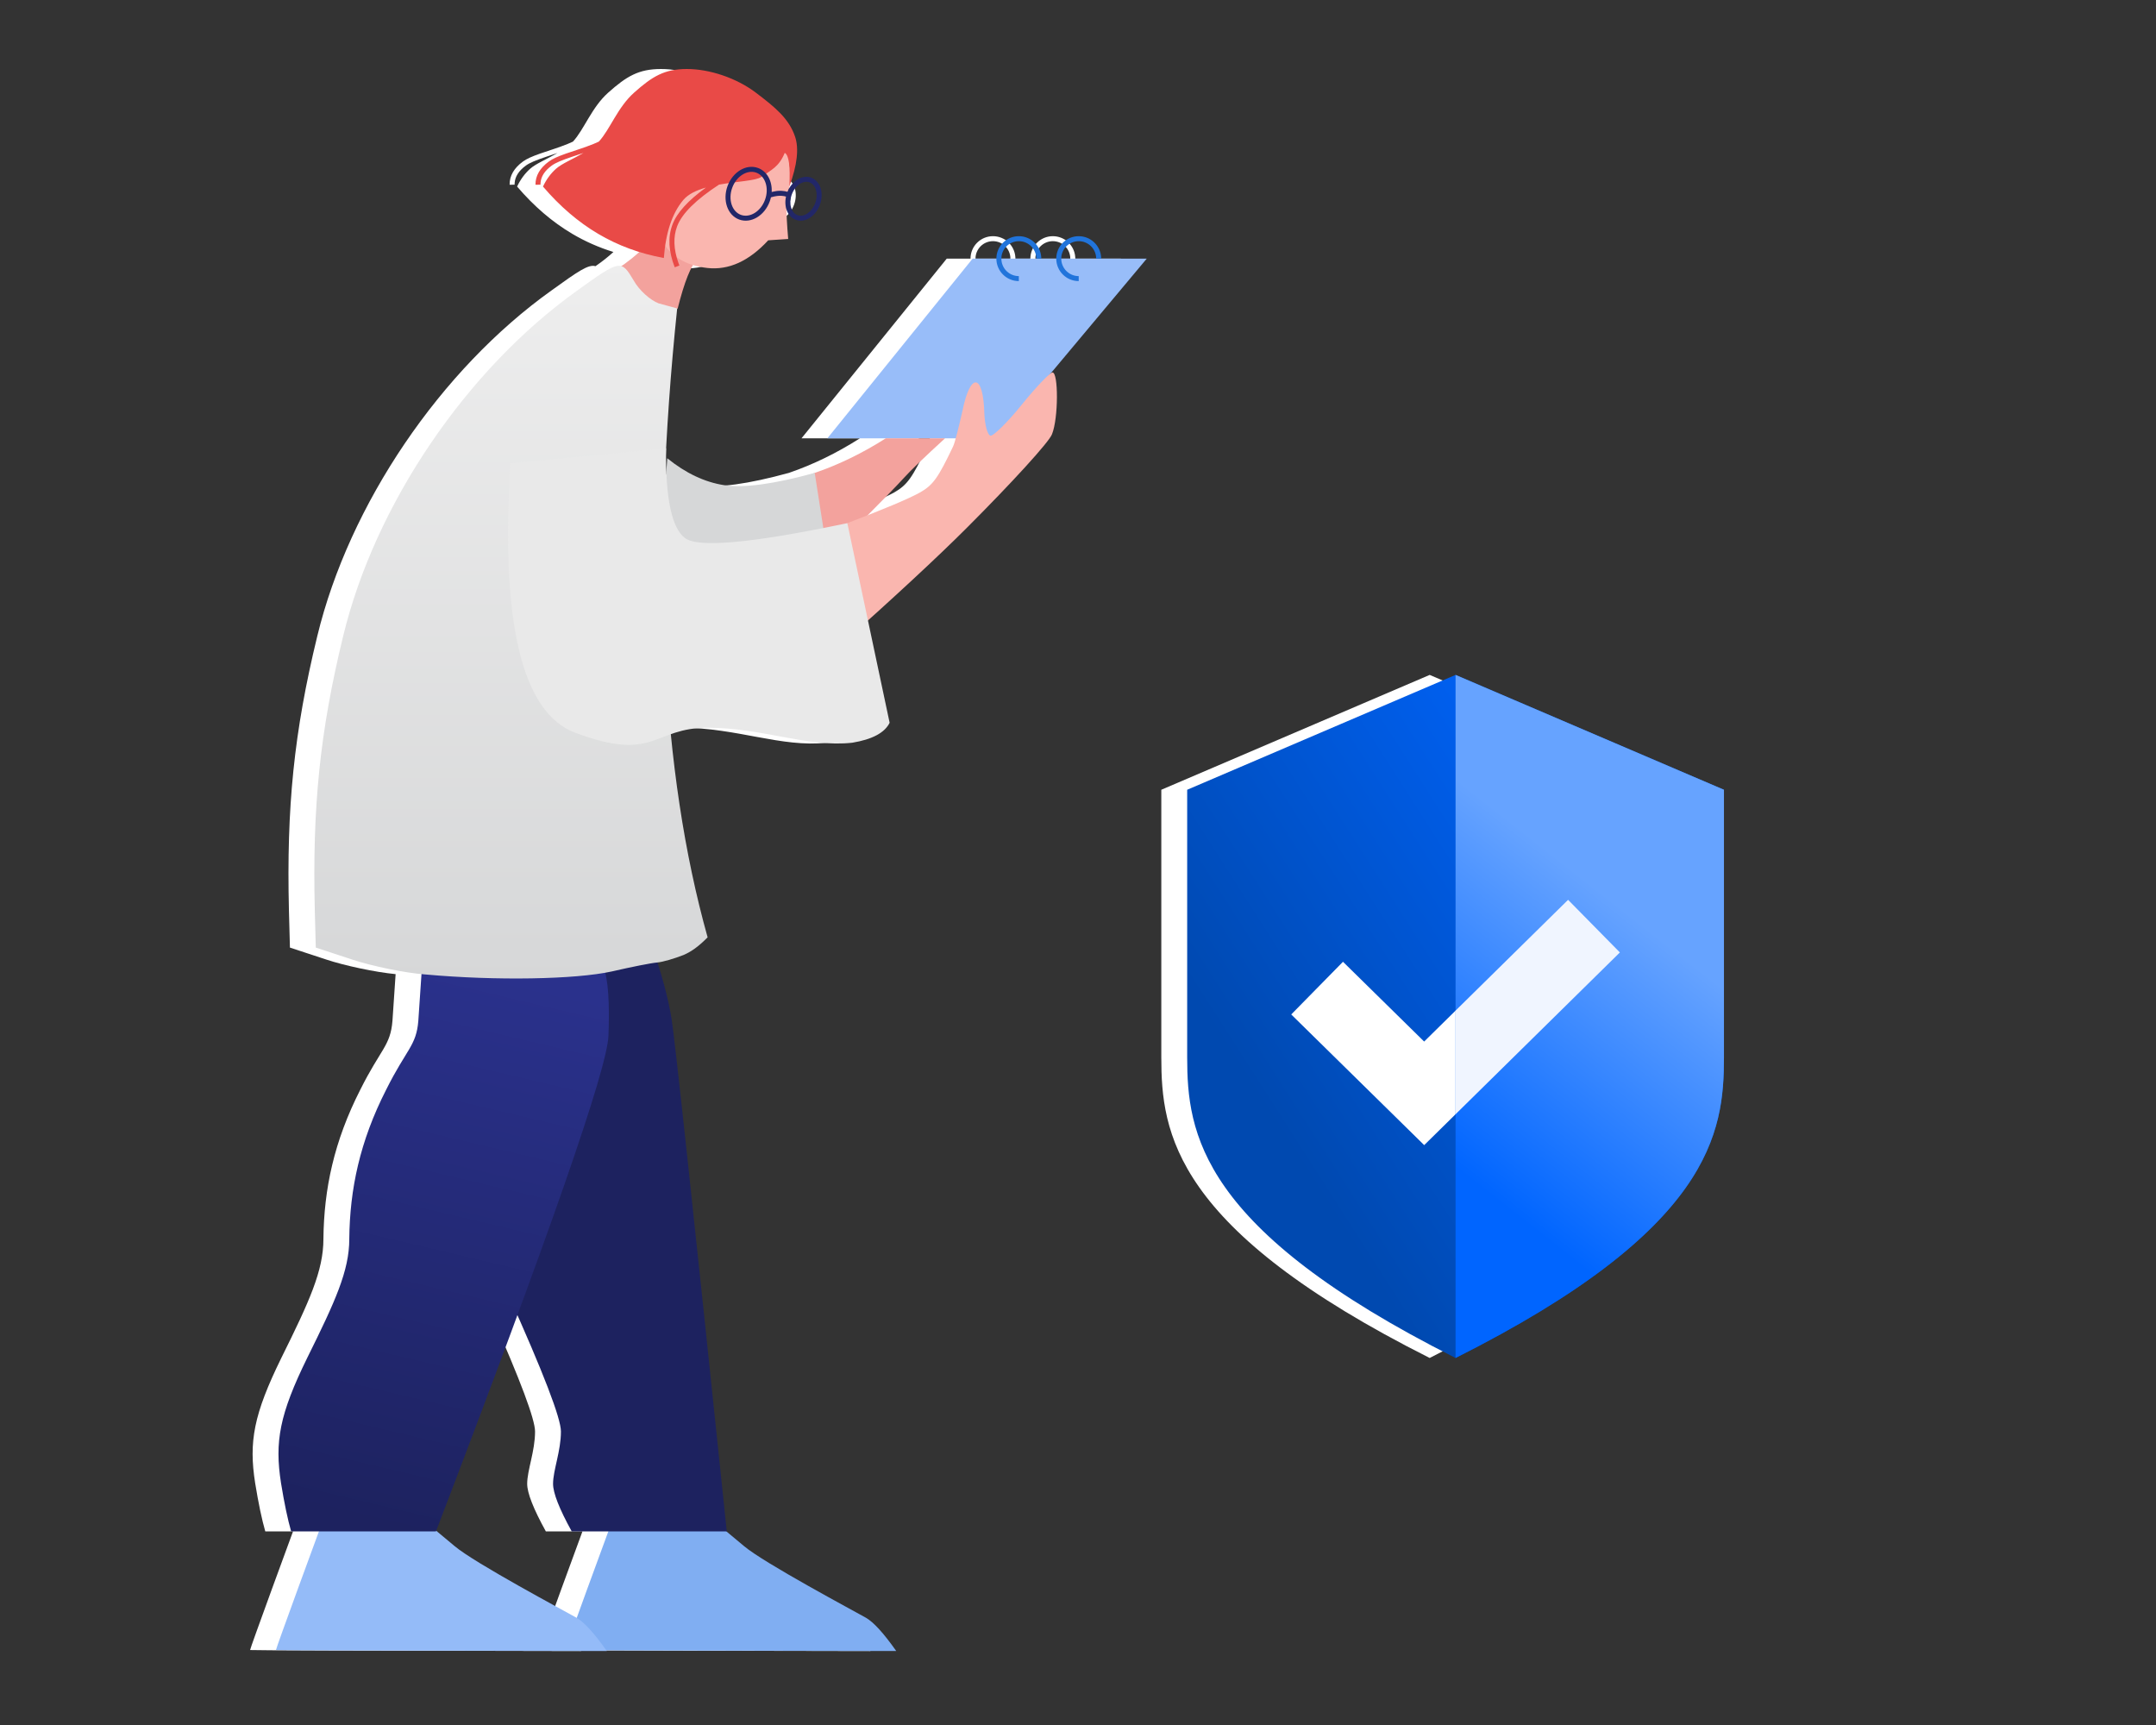 <svg xmlns="http://www.w3.org/2000/svg" xmlns:xlink="http://www.w3.org/1999/xlink" width="250" height="200" viewBox="0 0 250 200">
    <rect x="0" y="0" width="250" height="200" fill="#333333" stroke="none"/>
    <defs>
        <linearGradient id="wk7bvtp19c" x1="55.01%" x2="40.976%" y1="0%" y2="100%">
            <stop offset="0%" stop-color="#2A318C"/>
            <stop offset="100%" stop-color="#1D225F"/>
        </linearGradient>
        <linearGradient id="8ov4axd0kd" x1="50%" x2="50%" y1="0%" y2="100%">
            <stop offset="0%" stop-color="#EEE"/>
            <stop offset="100%" stop-color="#D6D7D8"/>
        </linearGradient>
        <linearGradient id="q7n20regxe" x1="23.194%" x2="88.697%" y1="74.007%" y2="20.985%">
            <stop offset="0%" stop-color="#0049B0"/>
            <stop offset="100%" stop-color="#0065FF"/>
        </linearGradient>
        <linearGradient id="zbtajkdruf" x1="37.289%" x2="59.736%" y1="83.824%" y2="11.147%">
            <stop offset="0%" stop-color="#0065FF"/>
            <stop offset="72%" stop-color="#66A3FF"/>
        </linearGradient>
        <path id="xjw5bkmqza" d="M0 0H250V200H0z"/>
    </defs>
    <g fill="none" fill-rule="evenodd">
        <mask id="8l2k9wlofb" fill="#fff">
            <use xlink:href="#xjw5bkmqza"/>
        </mask>
        <g mask="url(#8l2k9wlofb)">
            <g>
                <path fill="#FFF" fill-rule="nonzero" d="M47.646 0c2.598 0 5.717 1.017 7.994 2.74 2.276 1.722 3.845 3.02 4.55 5.097.465 1.372.252 3.282-.641 5.728l.008-.072c-.013.145-.039.269-.071.387.574-1.048 1.638-1.624 2.576-1.283 1.07.39 1.5 1.803 1.013 3.14-.487 1.337-1.723 2.144-2.794 1.754-.536-.195-.91-.646-1.09-1.216.023.975.09 2.117.203 3.427l-2.317.161c-2.223 2.412-4.574 3.48-7.055 3.207-.6-.067-1.158-.18-1.675-.339-.588 1.007-1.177 2.688-1.766 5.043l-.064.031.005-.043c-.585 5.627-1.014 11.07-1.287 16.327l.001-.108c-.013.958-.003 1.853.028 2.684l.109-1.533c2.141 1.735 4.344 2.776 6.608 3.123 2.263.348 5.76-.128 10.49-1.426 2.808-.962 5.555-2.299 8.243-4.011H63.94l16.84-20.83h2.756c0-1.439 1.165-2.604 2.604-2.604 1.378 0 2.506 1.07 2.597 2.425l.006.178h1.736c0-1.438 1.166-2.603 2.604-2.603 1.378 0 2.506 1.07 2.598 2.425l.006.178h5.284L89.832 35.292c.097-.07.17-.106.212-.106.692 0 .692 5.306-.057 7.152-.289.865-4.73 5.71-9.864 10.844-2.78 2.78-6.605 6.366-11.477 10.759l2.511 11.858c-.568 1.157-2.01 1.928-4.324 2.314-5.208.579-10.415-1.736-16.78-1.736-1.852 0-3.142.343-4.269.744.841 8.545 2.264 16.398 4.269 23.558-1.157 1.157-1.946 1.682-2.808 2.052-1.015.394-2.305.789-3.009.86.776 2.429 1.318 4.584 1.627 6.464.38 2.322 2.518 22.156 6.411 59.5h-.044l2.037 1.697c2.308 1.962 12.796 7.547 14.132 8.307.891.506 2.067 1.794 3.526 3.864-16.575-.025-27.78-.05-33.613-.075l.053.075C12.788 183.385 0 183.346 0 183.308c0-.116 1.154-3.288 2.538-7.095l2.44-6.658H1.761c-.4-1.385-.792-3.254-1.175-5.606-.75-4.788-.18-7.96 3.05-14.536 3.23-6.518 4.866-10.072 4.866-13.764.058-5.768 1.222-11.316 4.28-17.315 2.364-4.73 3.495-5.086 3.725-7.97l.367-5.421c-2.382-.231-5.928-.988-8.045-1.693l-4.21-1.385-.116-4.326C4.214 85.6 5.08 76.89 7.79 65.757 11.482 50.47 22.096 34.84 34.959 25.668c3.055-2.203 4.272-3.049 5.093-2.807.79-.548 1.483-1.096 2.077-1.645-1.685-.52-3.275-1.222-4.77-2.105-2.311-1.366-4.444-3.194-6.398-5.483.397-.834.904-1.524 1.522-2.07.671-.592 1.935-1.108 3.169-1.822l-.065.021-1.204.401c-1.26.424-1.956.713-2.396 1.032-.829.601-1.259 1.275-1.312 2.032l-.005.191-.579.007c-.012-1.039.516-1.943 1.557-2.699.427-.31 1.013-.573 1.983-.916l1.755-.59.612-.213c.593-.213 1.063-.401 1.438-.584 1.296-1.399 2.17-3.971 4.089-5.678C43.642.855 45.048 0 47.646 0zM27.999 144.476l-.189.512c-2.603 7.055-5.679 15.219-9.228 24.493l2.126 1.771c2.307 1.962 12.795 7.547 14.132 8.307l.035.021c.364-1.006.782-2.154 1.223-3.367l2.44-6.658h-4.242c-1.444-2.617-2.166-4.456-2.166-5.517 0-1.59.913-3.77.913-6.068 0-1.393-1.68-5.89-5.044-13.494zM78.827 42.819l-1.242-.001c-2.375 2.17-3.972 3.706-4.791 4.61-.72.793-2.112 2.23-4.176 4.309 3.033-1.194 5.06-2.078 6.083-2.65 1.5-.865 2.077-1.673 3.807-5.307.082-.163.192-.506.319-.961zm7.313-22.857c-1.119 0-2.026.907-2.026 2.025h4.05c0-1.118-.906-2.025-2.024-2.025zm6.943 0c-1.119 0-2.025.907-2.025 2.025h4.05c0-1.118-.907-2.025-2.025-2.025zm-33.27-5.413c-.388 1.066-.065 2.132.666 2.398.73.266 1.664-.343 2.052-1.408.388-1.065.064-2.132-.667-2.398-.73-.266-1.664.343-2.052 1.408z" transform="translate(29 8)"/>
                <path fill="#80AEF2" fill-rule="nonzero" d="M36.56 183.308c0-.116 1.153-3.288 2.538-7.095l2.538-6.922 6.46-.173 6.403-.173 2.768 2.307c2.308 1.962 12.796 7.547 14.132 8.307.891.506 2.067 1.794 3.526 3.864-25.577-.038-38.365-.077-38.365-.115z" transform="translate(29 8)"/>
                <path fill="#94BBF8" fill-rule="nonzero" d="M3 183.308c0-.116 1.154-3.288 2.538-7.095l2.538-6.922 6.46-.173 6.403-.173 2.769 2.307c2.307 1.962 12.795 7.547 14.132 8.307.89.506 2.066 1.794 3.525 3.864C15.788 183.385 3 183.346 3 183.308z" transform="translate(29 8)"/>
                <path fill="#1D225F" fill-rule="nonzero" d="M46.655 101.836c1.09 3.158 1.826 5.898 2.208 8.22.38 2.321 2.518 22.155 6.411 59.5H37.296c-1.444-2.618-2.166-4.457-2.166-5.518 0-1.59.913-3.77.913-6.068 0-1.532-2.034-6.823-6.104-15.871l3.931-39.349 12.785-.914z" transform="translate(29 8)"/>
                <path fill="url(#wk7bvtp19c)" d="M21.554 169.555H4.76c-.4-1.385-.792-3.254-1.175-5.606-.75-4.788-.18-7.96 3.05-14.536 3.23-6.518 4.866-10.072 4.866-13.764.058-5.768 1.222-11.316 4.28-17.315 2.364-4.73 3.495-5.086 3.725-7.97l.42-6.202h21.078c.512 1.433.696 4.075.55 7.925-.145 3.85-6.812 23.006-20.001 57.468z" transform="translate(29 8)"/>
                <g fill-rule="nonzero">
                    <path fill="#98BDF9" d="M0 24.302L16.84 3.472 37.031 3.472 19.592 24.302z" transform="translate(29 8) translate(66.94 18.516)"/>
                    <path fill="#2174DB" d="M22.2.868c1.378 0 2.506 1.07 2.597 2.425l.006.179h-.578c0-1.119-.907-2.025-2.025-2.025-1.119 0-2.025.906-2.025 2.025 0 1.062.818 1.934 1.859 2.018l.166.007v.578c-1.438 0-2.604-1.165-2.604-2.603 0-1.438 1.166-2.604 2.604-2.604zM29.143.868c1.378 0 2.506 1.07 2.598 2.425l.006.179h-.579c0-1.119-.906-2.025-2.025-2.025-1.118 0-2.025.906-2.025 2.025 0 1.062.818 1.934 1.859 2.018l.166.007v.578c-1.438 0-2.604-1.165-2.604-2.603 0-1.438 1.166-2.604 2.604-2.604z" transform="translate(29 8) translate(66.94 18.516)"/>
                </g>
                <path fill="#F3A29D" fill-rule="nonzero" d="M65.472 46.829c2.807-.962 5.554-2.299 8.242-4.011h6.871c-2.375 2.17-3.972 3.706-4.791 4.61-.82.903-2.509 2.638-5.068 5.205-1.091 5.781-2.254 8.21-3.487 7.285-1.85-1.386-7.939-10.897-1.767-13.09z" transform="translate(29 8)"/>
                <path fill="#FAB6AF" fill-rule="nonzero" d="M69.254 52.654c4.363-1.668 7.179-2.857 8.447-3.567 1.5-.865 2.077-1.673 3.807-5.307.23-.461.692-2.365 1.096-4.153.923-4.557 2.423-4.326 2.538.346.058 1.27.346 2.423.692 2.538.288.116 1.961-1.5 3.634-3.576 1.673-2.077 3.288-3.75 3.576-3.75.692 0 .692 5.307-.057 7.153-.289.865-4.73 5.71-9.864 10.844-3.422 3.423-8.431 8.068-15.026 13.937l1.157-14.465z" transform="translate(29 8)"/>
                <path fill="#F3A29D" fill-rule="nonzero" d="M49.581 27.774c.772-3.086 1.543-5.015 2.315-5.787-1.157-1.157-2.315-2.314-4.63-3.471-.77 1.543-2.314 3.086-4.628 4.629 0 2.314.771 3.857 2.314 4.629 1.543.771 3.086.771 4.63 0z" transform="translate(29 8)"/>
                <g>
                    <path fill="url(#8ov4axd0kd)" fill-rule="nonzero" d="M12.858 82.16c-2.365-.174-6.23-.981-8.48-1.731l-4.21-1.385-.115-4.326c-.289-11.94.577-20.65 3.288-31.782C7.032 27.65 17.646 12.019 30.509 2.847c4.96-3.576 5.076-3.576 6.518-1.153.634 1.153 1.96 2.307 2.884 2.653l2.161.594c-3.046 29.324-1.87 53.63 3.531 72.917-1.157 1.158-1.946 1.682-2.808 2.052-1.039.403-2.365.807-3.057.865-.693.058-3 .519-5.25 1.038-4.21.923-13.382 1.096-21.63.346z" transform="translate(29 8) translate(7.45 22.82)"/>
                    <path fill="#D6D7D8" d="M58.022 24.008l1.767 11.311-19.972 2.645 1.106-15.653c2.141 1.735 4.344 2.776 6.608 3.123 2.263.348 5.76-.128 10.49-1.426z" transform="translate(29 8) translate(7.45 22.82)"/>
                    <path fill="#E9E9E9" fill-rule="nonzero" d="M61.804 29.833l4.903 23.145c-.568 1.157-2.01 1.929-4.324 2.314-5.208.579-10.415-1.736-16.78-1.736-6.365 0-6.09 4.05-15.348.58-6.172-2.315-8.68-12.73-7.523-31.246l18.054-1.73c-.078 5.782.655 9.252 2.198 10.409 1.512 1.134 7.569.601 18.17-1.6l.65-.136z" transform="translate(29 8) translate(7.45 22.82)"/>
                </g>
                <g>
                    <path fill="#FAB6AF" fill-rule="nonzero" d="M29.082 7.444c1.07 1.52 1.488 3.536 1.253 6.049-.062.656-.376.883-.376 2.052 0 1.12.07 2.506.212 4.157l-2.317.161c-2.222 2.412-4.574 3.48-7.055 3.207-2.48-.275-4.251-1.343-5.31-3.207-2.18-4.023-1.621-7.444 1.675-10.262 3.296-2.818 7.269-3.537 11.918-2.157z" transform="translate(29 8) translate(32.223)"/>
                    <path fill="#E94A47" d="M18.423 0c2.598 0 5.717 1.017 7.994 2.74 2.277 1.722 3.845 3.02 4.55 5.097.47 1.384.248 3.314-.664 5.791.13-2.345-.048-3.647-.533-3.906-.67 1.653-1.595 1.987-2.703 2.787-.62.448-2.791.518-4.917.897-2.628 1.722-4.303 3.33-4.867 4.86-.448 1.218-.402 2.608.148 4.177l.126.339-.54.21c-.714-1.833-.81-3.478-.277-4.925.522-1.417 1.85-2.838 3.894-4.321-1.09.307-2.051.754-2.634 1.449-1.279 1.526-2.028 3.765-2.246 6.716-2.766-.5-5.305-1.433-7.617-2.8-2.312-1.366-4.445-3.194-6.398-5.483.396-.834.904-1.524 1.521-2.07.671-.592 1.935-1.108 3.169-1.822l-.065.021-1.204.401c-1.26.424-1.956.713-2.395 1.032-.83.601-1.26 1.275-1.313 2.032l-.005.191-.579.007c-.012-1.039.516-1.943 1.557-2.699.427-.31 1.013-.573 1.983-.916l1.756-.59.61-.213c.594-.213 1.064-.401 1.439-.584 1.296-1.399 2.17-3.971 4.09-5.678C14.418.855 15.825 0 18.422 0z" transform="translate(29 8) translate(32.223)"/>
                    <path fill="#222768" fill-rule="nonzero" d="M23.137 13.575c.597-1.64 2.17-2.597 3.535-2.1 1.061.386 1.654 1.524 1.586 2.781.36-.091.689-.137.988-.136l.208.007c.255.02.466.056.636.114.512-1.271 1.708-2.023 2.75-1.644 1.07.39 1.498 1.803 1.012 3.14-.487 1.337-1.723 2.144-2.794 1.754-.953-.347-1.397-1.504-1.14-2.697-.103-.038-.274-.072-.508-.09-.334-.025-.737.029-1.208.165l-.031.01c-.036.159-.083.318-.14.477-.597 1.64-2.17 2.597-3.536 2.1-1.366-.497-1.955-2.241-1.358-3.881zm9.504-.434c-.73-.266-1.664.343-2.052 1.408-.387 1.066-.064 2.132.667 2.398.731.266 1.664-.343 2.052-1.408.388-1.065.064-2.132-.667-2.398zm-6.167-1.122c-1.036-.377-2.297.39-2.793 1.754-.496 1.363-.024 2.762 1.012 3.14 1.036.376 2.298-.392 2.794-1.755s.023-2.762-1.013-3.14z" transform="translate(29 8) translate(32.223)"/>
                </g>
            </g>
        </g>
        <g fill-rule="nonzero" mask="url(#8l2k9wlofb)">
            <g>
                <path fill="#FFF" d="M31.78.25L.66 13.567v31.02c0 8.733 1.41 19.923 31.12 34.859C61.492 64.51 62.903 53.32 62.903 44.588V13.567L31.78.25z" transform="translate(134 78)"/>
                <path fill="url(#q7n20regxe)" d="M34.78.25L3.66 13.567v31.02c0 8.733 1.41 19.923 31.12 34.859C64.492 64.51 65.903 53.32 65.903 44.588V13.567L34.78.25z" transform="translate(134 78)"/>
                <path fill="#FFF" d="M31.143 54.768L15.725 39.617 21.726 33.51 31.138 42.759 47.829 26.327 53.835 32.429z" transform="translate(134 78)"/>
                <path fill="url(#zbtajkdruf)" d="M65.902 13.566v31.02c0 8.734-1.41 19.924-31.121 34.86V.25l31.121 13.316z" transform="translate(134 78)"/>
                <path fill="#F0F5FF" d="M53.834 32.428L34.78 51.187 34.78 39.173 47.828 26.328z" transform="translate(134 78)"/>
            </g>
        </g>
    </g>
</svg>
